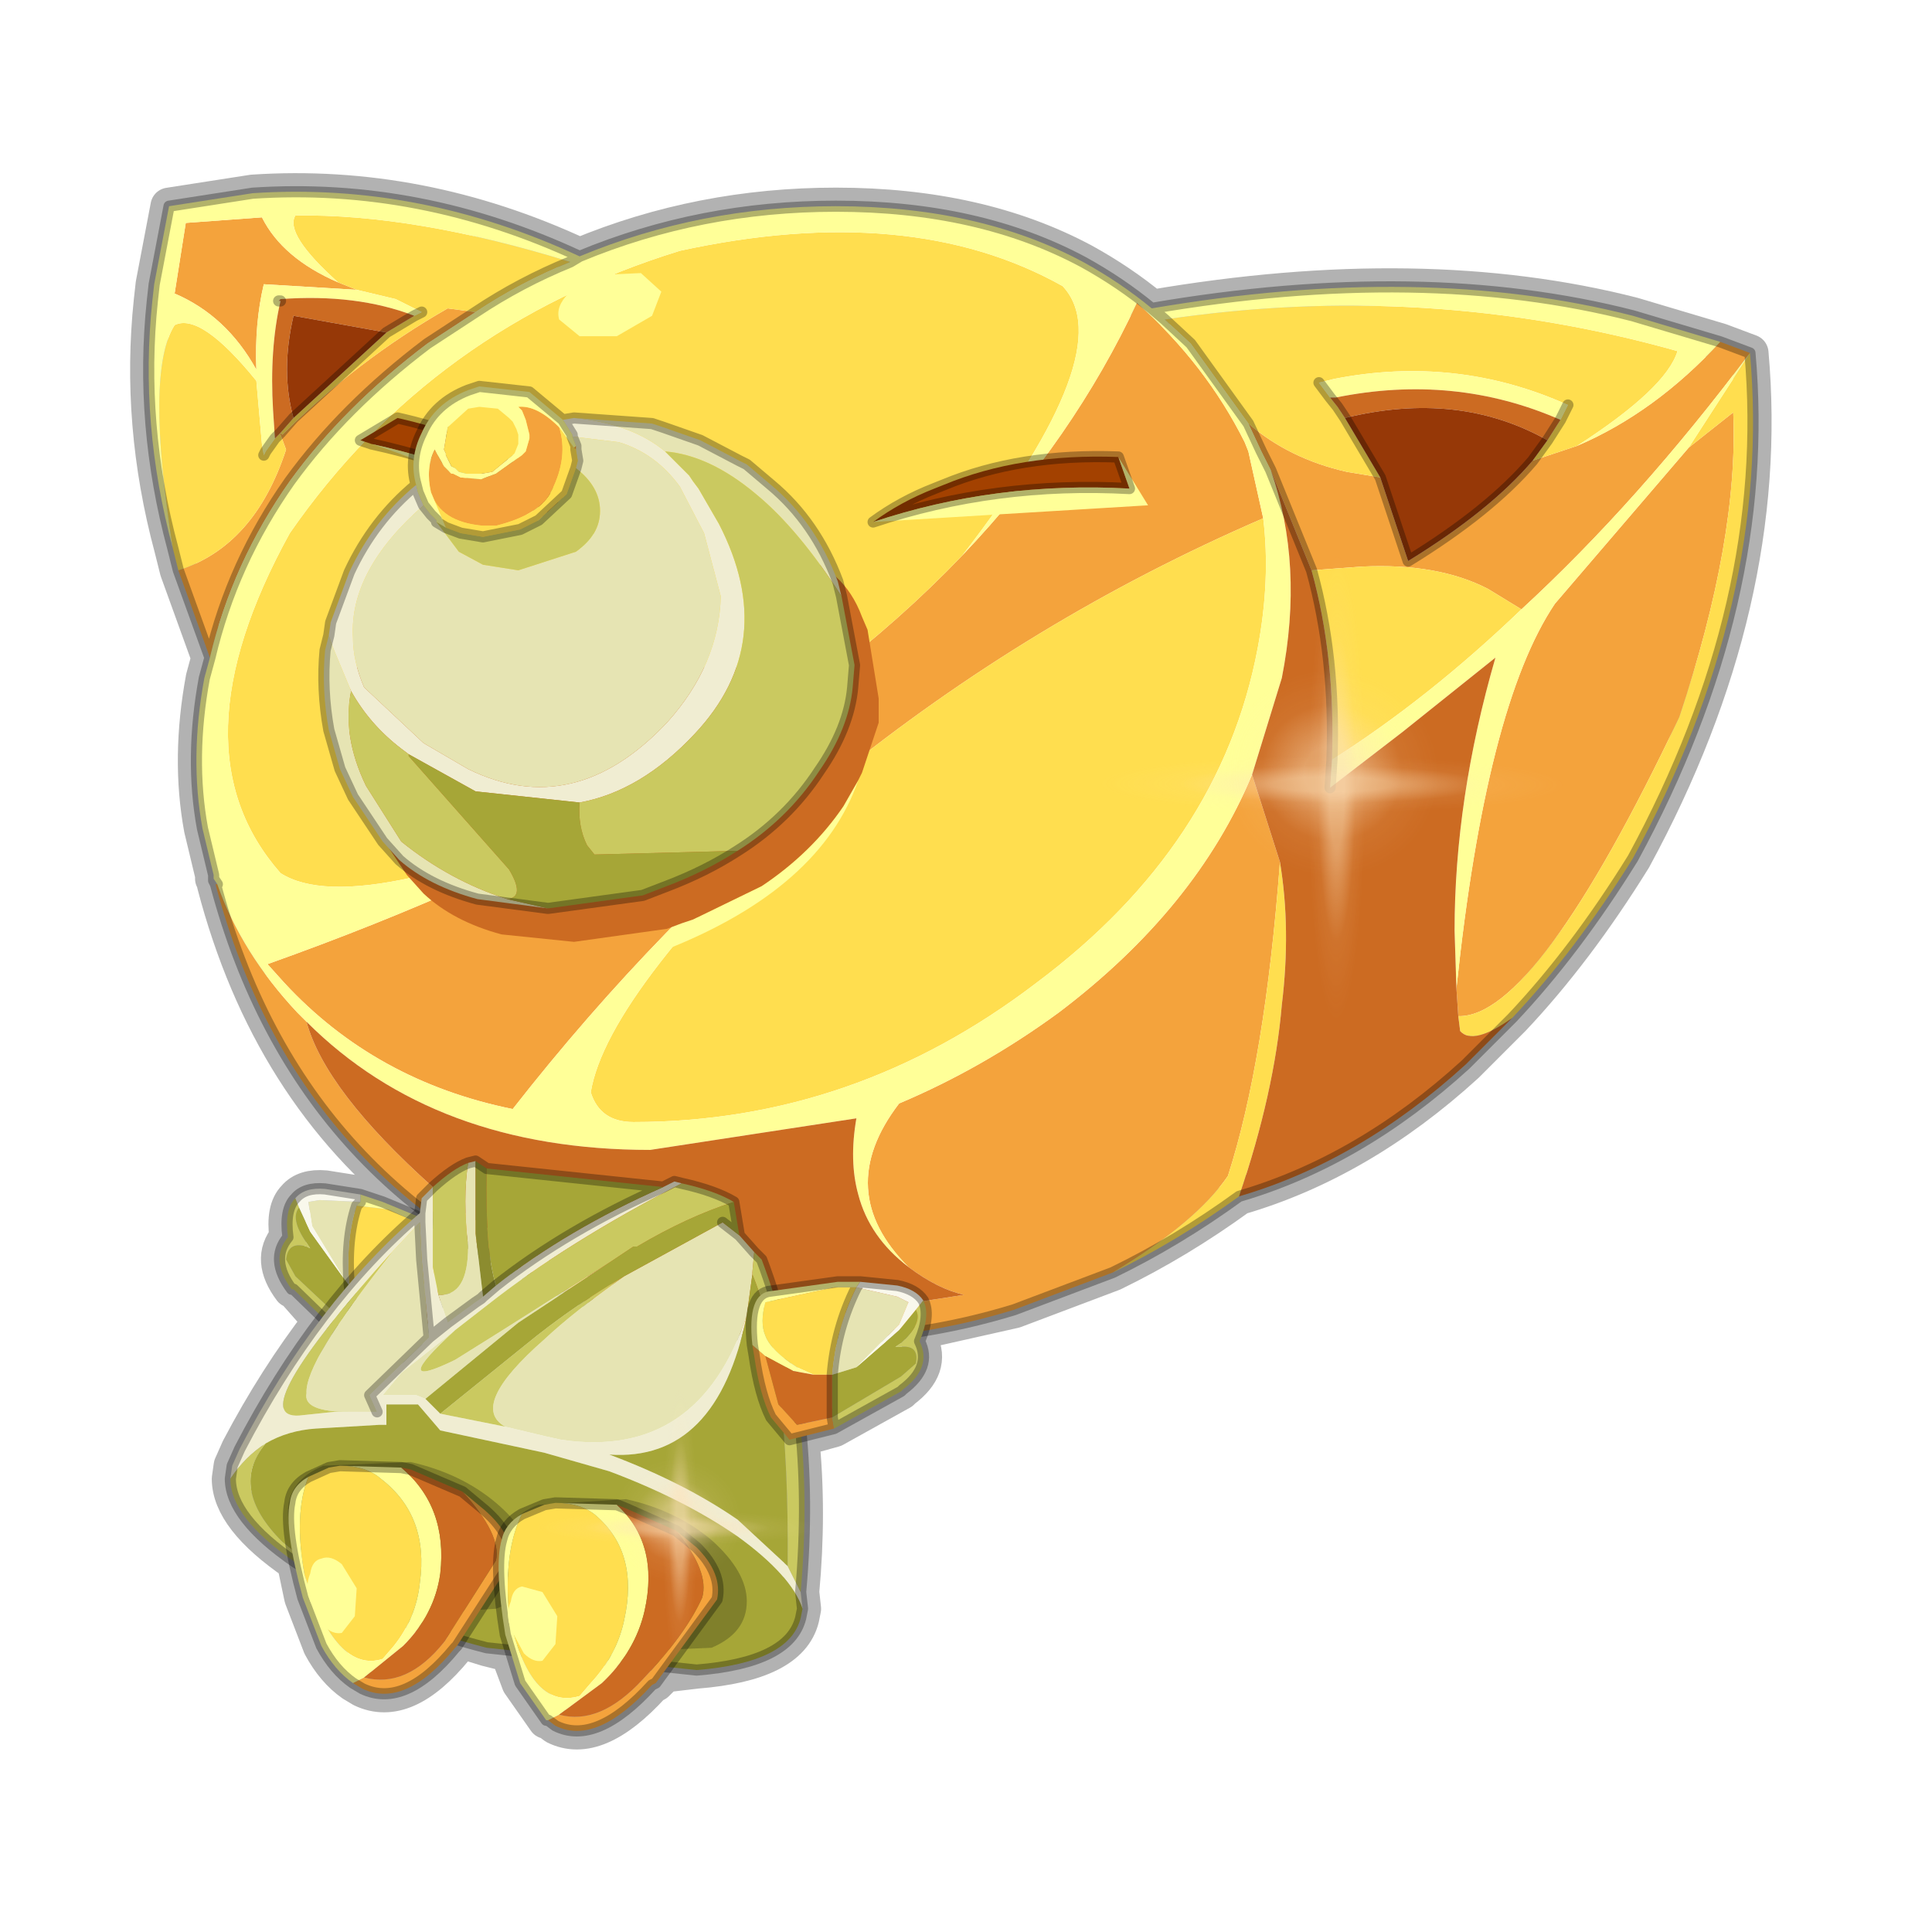 <?xml version="1.0" encoding="UTF-8" standalone="no"?>
<svg xmlns:xlink="http://www.w3.org/1999/xlink" height="52.0px" width="52.0px" xmlns="http://www.w3.org/2000/svg">
  <g transform="matrix(1.0, 0.0, 0.0, 1.0, 0.0, 0.0)">
    <use height="56.0" transform="matrix(1.0, 0.0, 0.0, 1.0, -2.0, -2.0)" width="56.0" xlink:href="#shape0"/>
    <use height="0.0" transform="matrix(0.148, -0.086, 0.079, 0.137, 31.25, 19.95)" width="0.0" xlink:href="#sprite0"/>
    <use height="0.0" transform="matrix(0.074, -0.043, 0.039, 0.068, 13.9, 39.55)" width="0.0" xlink:href="#sprite0"/>
    <use height="0.0" transform="matrix(0.074, -0.043, 0.039, 0.068, 14.65, 16.4)" width="0.0" xlink:href="#sprite0"/>
    <use height="0.0" transform="matrix(0.086, 0.0, 0.0, 0.047, 20.1, 8.2)" width="0.0" xlink:href="#sprite0"/>
    <use height="81.5" transform="matrix(0.157, 0.0, 0.0, 0.157, 29.45, 14.8)" width="81.5" xlink:href="#sprite1"/>
    <use height="81.5" transform="matrix(0.095, 0.0, 0.0, 0.095, 14.35, 37.3)" width="81.5" xlink:href="#sprite1"/>
  </g>
  <defs>
    <g id="shape0" transform="matrix(1.0, 0.0, 0.0, 1.0, 2.0, 2.0)">
      <path d="M52.0 0.0 L52.0 52.0 0.0 52.0 0.0 0.0 52.0 0.0" fill="#795fa9" fill-opacity="0.0" fill-rule="evenodd" stroke="none"/>
      <path d="M31.0 8.3 Q38.3 7.05 43.95 8.5 L46.3 9.2 47.1 9.5 Q47.7 16.2 43.95 23.1 42.4 25.6 40.7 27.4 L39.45 28.65 Q36.6 31.25 33.35 32.2 31.7 33.4 29.95 34.25 L27.3 35.25 24.85 35.8 24.75 36.1 Q25.1 36.8 24.3 37.4 L24.25 37.45 22.45 38.45 21.55 38.7 Q21.75 40.7 21.55 42.85 L21.6 43.3 21.55 43.55 Q21.25 44.75 18.75 44.95 L17.9 45.05 17.65 45.3 17.55 45.35 Q16.05 47.0 14.95 46.45 L14.75 46.3 14.7 46.3 14.0 45.3 13.7 44.5 13.1 44.35 12.45 44.15 12.3 44.3 12.25 44.35 Q10.9 46.0 9.75 45.45 L9.5 45.3 Q9.0 44.95 8.65 44.3 L8.15 43.0 7.95 42.05 Q6.2 40.85 6.2 39.8 L6.25 39.45 6.45 39.0 Q7.45 37.1 8.65 35.55 L7.9 34.7 7.85 34.7 Q7.25 33.9 7.75 33.3 7.65 32.55 7.95 32.25 8.2 31.95 8.75 32.0 L9.7 32.15 10.3 32.35 11.25 32.7 11.3 32.65 11.3 32.5 Q7.25 29.35 5.8 23.8 L5.85 23.8 5.75 23.65 5.75 23.6 5.75 23.55 5.45 22.3 Q5.1 20.4 5.5 18.25 L5.65 17.7 4.8 15.35 4.65 14.75 Q3.75 11.4 4.1 8.1 L4.15 7.65 4.55 5.55 6.8 5.2 Q11.3 4.9 15.6 6.9 18.85 5.55 22.5 5.55 26.35 5.55 29.15 7.05 30.15 7.6 31.0 8.3 Z" fill="none" stroke="#000000" stroke-linecap="round" stroke-linejoin="round" stroke-opacity="0.302" stroke-width="1.0"/>
      <path d="M11.65 34.75 L12.05 34.55 11.95 34.85 11.1 36.35 10.45 36.75 9.6 36.35 9.6 35.9 10.35 36.3 11.0 35.9 11.65 34.75" fill="#f4a33c" fill-rule="evenodd" stroke="none"/>
      <path d="M9.6 35.9 L9.4 34.6 Q9.3 33.35 9.6 32.45 L10.45 32.55 12.0 33.25 Q12.25 33.55 11.8 34.2 11.55 34.6 10.8 34.8 L10.25 34.9 10.8 34.95 11.65 34.75 11.0 35.9 10.35 36.3 9.6 35.9" fill="#ffde4f" fill-rule="evenodd" stroke="none"/>
      <path d="M9.4 34.6 L9.25 34.4 8.4 33.0 8.3 32.35 8.6 32.3 9.7 32.35 9.6 32.45 Q9.3 33.35 9.4 34.6" fill="#e6e4b3" fill-rule="evenodd" stroke="none"/>
      <path d="M8.05 32.5 Q7.8 32.8 8.25 33.45 L8.35 33.6 8.25 33.55 Q7.75 33.4 7.7 33.9 L7.95 34.35 9.6 35.9 9.6 36.35 7.9 34.7 7.85 34.7 Q7.25 33.9 7.75 33.3 7.65 32.55 7.95 32.25 L8.05 32.5" fill="#cac960" fill-rule="evenodd" stroke="none"/>
      <path d="M9.7 32.35 L9.7 32.15 10.3 32.35 12.0 33.05 Q12.55 33.25 12.05 34.55 L11.65 34.75 10.8 34.95 10.25 34.9 10.8 34.8 Q11.55 34.6 11.8 34.2 12.25 33.55 12.0 33.25 L10.45 32.55 9.6 32.45 9.7 32.35" fill="#ffff98" fill-rule="evenodd" stroke="none"/>
      <path d="M8.05 32.5 L8.35 33.15 9.25 34.4 9.4 34.6 9.6 35.9 7.95 34.35 7.7 33.9 Q7.75 33.4 8.25 33.55 L8.35 33.6 8.25 33.45 Q7.8 32.8 8.05 32.5" fill="#a6a637" fill-rule="evenodd" stroke="none"/>
      <path d="M9.25 34.4 L8.35 33.15 8.05 32.5 7.95 32.25 Q8.2 31.95 8.75 32.0 L9.7 32.15 9.7 32.35 8.6 32.3 8.3 32.35 8.4 33.0 9.25 34.4" fill="#f9f8ec" fill-rule="evenodd" stroke="none"/>
      <path d="M9.6 35.9 L9.4 34.6 Q9.3 33.35 9.6 32.45 L9.7 32.35 9.7 32.15 8.75 32.0 Q8.2 31.95 7.95 32.25 7.65 32.55 7.75 33.3 7.25 33.9 7.85 34.7 L7.9 34.7 9.6 36.35 9.6 35.9 M12.05 34.55 Q12.55 33.25 12.0 33.05 L10.3 32.35 9.7 32.15 M12.05 34.55 L11.95 34.85 11.1 36.35 10.45 36.75 9.6 36.35" fill="none" stroke="#000000" stroke-linecap="round" stroke-linejoin="round" stroke-opacity="0.302" stroke-width="0.3"/>
      <path d="M46.3 9.2 L47.1 9.5 Q44.1 13.5 40.95 16.4 L40.05 15.85 Q38.7 15.15 36.65 15.25 L35.3 15.35 34.2 12.65 33.95 12.15 33.6 11.4 Q34.7 12.35 36.25 12.7 L37.15 12.85 37.9 15.1 Q40.1 13.75 41.25 12.4 L42.0 12.15 42.45 12.0 Q44.55 11.1 46.3 9.2 M29.95 34.25 L27.3 35.25 Q22.1 36.85 16.35 35.25 8.05 32.3 5.8 23.8 L5.85 23.8 Q6.5 25.65 8.0 27.25 L8.25 27.5 Q8.75 29.35 11.65 31.95 15.5 35.35 22.4 35.4 L25.95 34.85 Q25.25 34.7 24.45 34.1 22.4 32.05 24.2 29.7 26.45 28.75 28.5 27.25 32.2 24.45 33.7 20.85 L34.45 23.2 Q34.05 28.55 33.05 31.65 32.2 32.9 29.95 34.25 M5.65 17.7 L4.8 15.35 Q6.85 14.7 7.7 12.1 L7.55 11.7 7.55 11.65 7.6 11.7 Q9.6 9.7 12.05 8.3 L12.8 8.4 11.5 9.25 Q9.25 10.95 7.8 12.95 6.25 15.15 5.65 17.7 M9.6 7.8 L7.1 7.65 Q6.85 8.7 6.9 9.95 6.1 8.5 4.7 7.9 L5.0 6.0 7.05 5.85 Q7.6 6.95 9.1 7.6 L9.6 7.8 M45.45 12.05 L46.65 11.1 Q46.8 14.5 45.2 19.3 41.35 27.4 39.25 27.35 L39.2 26.6 Q40.0 19.0 41.85 16.25 L45.45 12.05 M25.9 14.95 Q28.9 11.8 30.6 8.15 32.45 9.8 33.5 11.9 L33.6 12.15 34.0 13.95 Q27.75 16.65 22.45 20.95 17.75 24.8 13.8 29.85 10.1 29.1 7.65 26.45 L7.2 25.95 Q13.1 23.85 17.65 21.25 22.6 18.4 25.9 14.95" fill="#f4a33c" fill-rule="evenodd" stroke="none"/>
      <path d="M47.1 9.5 Q47.7 16.2 43.95 23.1 42.4 25.6 40.7 27.4 39.65 28.15 39.3 27.75 L39.25 27.35 Q41.35 27.4 45.2 19.3 46.8 14.5 46.65 11.1 L45.45 12.05 47.1 9.5 M33.35 32.2 Q31.7 33.4 29.95 34.25 32.2 32.9 33.05 31.65 34.05 28.55 34.45 23.2 34.75 25.0 34.5 27.05 34.3 29.4 33.35 32.2 M4.8 15.35 L4.65 14.75 Q3.9 10.0 4.7 8.75 5.4 8.4 6.9 10.25 L7.05 11.95 7.1 12.25 7.15 12.15 7.4 11.8 7.55 11.65 7.55 11.7 7.7 12.1 Q6.85 14.7 4.8 15.35 M11.15 8.5 L11.35 8.4 10.65 8.05 9.6 7.8 9.1 7.6 Q7.65 6.3 7.95 5.8 11.15 5.75 15.35 7.05 14.0 7.6 12.8 8.4 L12.05 8.3 Q9.6 9.7 7.6 11.7 L7.55 11.65 7.9 11.25 10.4 8.95 11.15 8.5 M35.8 10.7 L36.0 10.95 36.2 11.25 37.15 12.85 36.25 12.7 Q34.7 12.35 33.6 11.4 L32.05 9.25 31.35 8.6 Q38.4 7.55 45.15 9.45 44.85 10.45 42.45 12.0 L42.0 12.15 41.25 12.4 41.65 11.85 42.0 11.3 42.2 10.9 Q39.2 9.55 35.9 10.2 L35.5 10.3 35.8 10.7 M35.3 15.35 L36.65 15.25 Q38.7 15.15 40.05 15.85 L40.95 16.4 Q38.45 18.8 35.85 20.45 35.95 17.7 35.3 15.35 M25.9 14.95 Q22.6 18.4 17.65 21.25 9.65 24.85 7.55 23.5 4.6 20.15 7.8 14.35 11.65 8.8 18.3 6.75 24.5 5.4 28.6 7.7 30.2 9.4 25.9 14.95 M22.45 20.95 Q27.75 16.65 34.0 13.95 34.2 15.6 33.85 17.45 32.85 22.75 27.9 26.45 23.0 30.2 17.05 30.2 16.15 30.2 15.9 29.4 16.35 26.65 22.45 20.95" fill="#ffde4f" fill-rule="evenodd" stroke="none"/>
      <path d="M4.65 14.75 Q3.75 11.4 4.1 8.1 L4.15 7.65 4.55 5.55 6.8 5.2 Q11.3 4.9 15.6 6.9 18.85 5.55 22.5 5.55 26.35 5.55 29.15 7.05 30.15 7.6 31.0 8.3 38.3 7.05 43.95 8.5 L46.3 9.2 Q44.55 11.1 42.45 12.0 44.85 10.45 45.15 9.45 38.4 7.55 31.35 8.6 L32.05 9.25 33.6 11.4 33.95 12.15 34.2 12.65 Q35.1 15.2 34.5 18.25 L33.7 20.85 Q32.2 24.45 28.5 27.25 26.45 28.75 24.2 29.7 22.4 32.05 24.45 34.1 23.4 33.3 23.1 32.15 22.85 31.25 23.05 30.1 L17.5 30.95 Q11.7 30.95 8.25 27.5 L8.0 27.25 Q6.5 25.65 5.85 23.8 L5.75 23.65 5.75 23.6 5.75 23.55 5.45 22.3 Q5.1 20.4 5.5 18.25 L5.65 17.7 Q6.25 15.15 7.8 12.95 9.25 10.95 11.5 9.25 L12.8 8.4 Q14.0 7.6 15.35 7.05 11.15 5.75 7.95 5.8 7.65 6.3 9.1 7.6 7.6 6.95 7.05 5.85 L5.0 6.0 4.7 7.9 Q6.1 8.5 6.9 9.95 6.85 8.7 7.1 7.65 L9.6 7.8 10.65 8.05 11.35 8.4 11.15 8.5 Q9.6 7.9 7.55 8.05 L7.5 8.1 7.55 8.1 Q7.25 9.4 7.35 11.05 L7.4 11.8 7.15 12.15 7.1 12.25 7.05 11.95 6.9 10.25 Q5.4 8.4 4.7 8.75 3.9 10.0 4.65 14.75 M15.6 6.9 L15.35 7.05 15.6 6.9 M42.0 11.3 Q39.15 10.05 35.95 10.7 L35.8 10.7 35.5 10.3 35.9 10.2 Q39.2 9.55 42.2 10.9 L42.0 11.3 M40.95 16.4 Q44.1 13.5 47.1 9.5 L45.45 12.05 41.85 16.25 Q40.0 19.0 39.2 26.6 L39.15 25.05 Q39.15 21.5 40.25 17.7 L37.75 19.7 35.8 21.2 35.85 20.45 Q38.45 18.8 40.95 16.4 M34.0 13.95 L33.6 12.15 33.5 11.9 Q32.45 9.8 30.6 8.15 28.9 11.8 25.9 14.95 30.2 9.4 28.6 7.7 24.5 5.4 18.3 6.75 11.65 8.8 7.8 14.35 4.6 20.15 7.55 23.5 9.65 24.85 17.65 21.25 13.1 23.85 7.2 25.95 L7.65 26.45 Q10.1 29.1 13.8 29.85 17.75 24.8 22.45 20.95 16.35 26.65 15.9 29.4 16.15 30.2 17.05 30.2 23.0 30.2 27.9 26.45 32.85 22.75 33.85 17.45 34.2 15.6 34.0 13.95 M31.35 8.6 L31.0 8.3 31.35 8.6" fill="#ffff98" fill-rule="evenodd" stroke="none"/>
      <path d="M40.7 27.4 L39.45 28.65 Q36.6 31.25 33.35 32.2 34.3 29.4 34.5 27.05 34.75 25.0 34.45 23.2 L33.7 20.85 34.5 18.25 Q35.1 15.2 34.2 12.65 L35.3 15.35 Q35.95 17.7 35.85 20.45 L35.8 21.2 37.75 19.7 40.25 17.7 Q39.15 21.5 39.15 25.05 L39.2 26.6 39.25 27.35 39.3 27.75 Q39.65 28.15 40.7 27.4 M7.4 11.8 L7.35 11.05 Q7.25 9.4 7.55 8.1 L7.5 8.1 7.55 8.05 Q9.6 7.9 11.15 8.5 L10.4 8.95 7.9 8.5 Q7.55 10.0 7.9 11.25 L7.55 11.65 7.4 11.8 M36.2 11.25 L36.0 10.95 35.8 10.7 35.95 10.7 Q39.15 10.05 42.0 11.3 L41.65 11.85 Q39.25 10.5 36.2 11.25 M5.85 23.8 L5.8 23.8 5.85 23.8 M24.45 34.1 Q25.25 34.7 25.95 34.85 L22.4 35.4 Q15.5 35.35 11.65 31.95 8.75 29.35 8.25 27.5 11.7 30.95 17.5 30.95 L23.05 30.1 Q22.85 31.25 23.1 32.15 23.4 33.3 24.45 34.1" fill="#cc6b22" fill-rule="evenodd" stroke="none"/>
      <path d="M36.2 11.25 Q39.25 10.5 41.65 11.85 L41.25 12.4 Q40.1 13.75 37.9 15.1 L37.15 12.85 36.2 11.25 M7.9 11.25 Q7.55 10.0 7.9 8.5 L10.4 8.95 7.9 11.25" fill="#963807" fill-rule="evenodd" stroke="none"/>
      <path d="M4.65 14.75 Q3.75 11.4 4.1 8.1 L4.15 7.65 4.55 5.55 6.8 5.2 Q11.3 4.9 15.6 6.9 18.85 5.55 22.5 5.55 26.35 5.55 29.15 7.05 30.15 7.6 31.0 8.3 38.3 7.05 43.95 8.5 L46.3 9.2 47.1 9.5 Q47.7 16.2 43.95 23.1 42.4 25.6 40.7 27.4 L39.45 28.65 Q36.6 31.25 33.35 32.2 31.7 33.4 29.95 34.25 L27.3 35.25 Q22.1 36.85 16.35 35.25 8.05 32.3 5.8 23.8 L5.75 23.7 5.75 23.6 5.75 23.55 5.45 22.3 Q5.1 20.4 5.5 18.25 L5.65 17.7 4.8 15.35 4.65 14.75 M7.1 12.25 L7.15 12.15 7.4 11.8 7.55 11.65 7.9 11.25 10.4 8.95 11.15 8.5 11.35 8.4 M7.55 8.1 L7.5 8.1 M15.35 7.05 L15.6 6.9 M35.8 10.7 L36.0 10.95 36.2 11.25 37.15 12.85 37.9 15.1 Q40.1 13.75 41.25 12.4 L41.65 11.85 42.0 11.3 42.2 10.9 M35.8 10.7 L35.5 10.3 M33.6 11.4 L33.95 12.15 34.2 12.65 35.3 15.35 Q35.95 17.7 35.85 20.45 L35.8 21.2 M31.35 8.6 L32.05 9.25 33.6 11.4 M31.0 8.3 L31.35 8.6 M12.8 8.4 Q14.0 7.6 15.35 7.05 M12.8 8.4 L11.5 9.25 Q9.25 10.95 7.8 12.95 6.25 15.15 5.65 17.7 M5.85 23.8 L5.75 23.7 M5.85 23.8 L5.75 23.65 5.75 23.6" fill="none" stroke="#000000" stroke-linecap="round" stroke-linejoin="round" stroke-opacity="0.302" stroke-width="0.3"/>
      <path d="M23.5 14.05 Q24.25 13.5 25.15 13.15 L25.4 13.05 Q27.45 12.2 30.1 12.3 L30.4 13.15 Q26.8 12.95 23.5 14.05 M14.6 13.05 Q15.25 13.65 15.55 14.4 13.45 12.7 10.0 11.95 L9.7 11.85 10.7 11.25 Q13.35 11.85 14.6 13.05" fill="#a34100" fill-rule="evenodd" stroke="none"/>
      <path d="M30.1 12.3 L30.9 13.6 23.5 14.05 Q26.8 12.95 30.4 13.15 L30.1 12.3 M14.6 13.05 Q16.2 14.1 16.25 15.25 13.4 13.05 10.0 11.95 13.45 12.7 15.55 14.4 15.25 13.65 14.6 13.05" fill="#ffff98" fill-rule="evenodd" stroke="none"/>
      <path d="M23.5 14.05 Q24.25 13.5 25.15 13.15 L25.4 13.05 Q27.45 12.2 30.1 12.3 L30.4 13.15 Q26.8 12.95 23.5 14.05 M14.6 13.05 Q15.25 13.65 15.55 14.4 13.45 12.7 10.0 11.95 L9.7 11.85 10.7 11.25 Q13.35 11.85 14.6 13.05" fill="none" stroke="#000000" stroke-linecap="round" stroke-linejoin="round" stroke-opacity="0.302" stroke-width="0.3"/>
      <path d="M18.35 24.85 L18.65 24.75 20.5 23.85 Q21.85 22.95 22.7 21.7 L23.1 21.0 Q22.1 23.9 17.95 25.55 L18.35 24.85" fill="#ffff98" fill-rule="evenodd" stroke="none"/>
      <path d="M18.35 24.85 L17.95 25.0 15.45 25.35 13.5 25.15 Q12.2 24.8 11.4 24.05 L10.95 23.55 10.15 22.35 9.85 21.6 9.5 20.55 Q9.3 19.45 9.45 18.4 L9.5 18.0 9.5 17.95 20.45 17.95 20.45 16.2 21.75 16.2 21.3 14.9 Q22.7 15.25 23.2 16.6 L23.35 16.95 23.65 18.8 23.65 19.45 23.2 20.8 23.1 21.0 22.7 21.7 Q21.85 22.95 20.5 23.85 L18.65 24.75 18.35 24.85" fill="#cc6b22" fill-rule="evenodd" stroke="none"/>
      <path d="M11.4 13.6 Q9.4 15.35 9.5 17.15 9.5 17.8 9.8 18.5 L11.4 20.0 12.6 20.7 Q15.45 22.1 17.95 19.45 19.35 17.9 19.4 16.05 L18.95 14.35 18.3 13.1 Q17.65 12.2 16.65 11.9 L15.4 11.75 15.4 11.7 15.15 11.3 15.45 11.25 Q17.0 11.4 17.9 12.15 L18.55 12.8 18.65 12.95 18.8 13.15 19.35 14.1 Q21.0 17.3 18.7 19.75 17.25 21.3 15.6 21.6 L12.8 21.3 11.0 20.3 10.8 20.15 Q9.95 19.5 9.45 18.6 L8.95 17.4 8.85 17.1 8.9 16.75 9.4 15.4 Q10.05 14.0 11.2 13.05 L11.25 13.25 11.4 13.6" fill="#f0edd2" fill-rule="evenodd" stroke="none"/>
      <path d="M15.4 11.75 L16.65 11.9 Q17.65 12.2 18.3 13.1 L18.95 14.35 19.4 16.05 Q19.35 17.9 17.95 19.45 15.45 22.1 12.6 20.7 L11.4 20.0 9.8 18.5 Q9.5 17.8 9.5 17.15 9.4 15.35 11.4 13.6 L11.6 13.85 11.75 14.0 11.75 14.05 12.35 14.85 13.0 15.2 13.95 15.35 15.5 14.85 Q16.15 14.4 16.15 13.75 16.15 13.1 15.5 12.6 L15.55 12.4 15.5 12.1 15.5 12.0 15.4 11.75 M8.85 17.1 L8.95 17.4 9.45 18.6 Q9.2 19.8 9.85 21.15 L10.8 22.65 Q12.1 23.7 13.65 24.2 L14.75 24.45 12.85 24.2 Q11.55 23.85 10.75 23.15 L10.3 22.65 9.5 21.45 9.15 20.7 8.85 19.65 Q8.65 18.55 8.75 17.5 L8.85 17.1 M17.9 12.15 Q17.0 11.4 15.45 11.25 L17.55 11.4 17.85 11.5 18.85 11.85 19.9 12.4 20.1 12.5 20.75 13.05 Q21.95 14.05 22.55 15.65 L22.65 16.05 Q21.5 14.25 20.35 13.3 19.1 12.25 17.9 12.15" fill="#e6e4b3" fill-rule="evenodd" stroke="none"/>
      <path d="M9.45 18.6 Q9.95 19.5 10.8 20.15 L11.0 20.3 11.0 20.35 13.7 23.4 Q14.15 24.15 13.65 24.2 12.1 23.7 10.8 22.65 L9.85 21.15 Q9.2 19.8 9.45 18.6 M15.6 21.6 Q17.25 21.3 18.7 19.75 21.0 17.3 19.35 14.1 L18.8 13.15 18.65 12.95 18.55 12.8 17.9 12.15 Q19.1 12.25 20.35 13.3 21.5 14.25 22.65 16.05 L23.0 17.9 22.95 18.5 Q22.85 19.6 22.05 20.75 21.2 22.05 19.85 22.9 L16.0 23.0 15.8 22.75 Q15.55 22.25 15.6 21.6 M15.5 12.6 Q16.15 13.1 16.15 13.75 16.15 14.4 15.5 14.85 L13.95 15.35 13.0 15.2 12.35 14.85 11.75 14.05 12.0 14.2 12.4 14.35 13.0 14.45 14.0 14.25 14.5 14.0 15.25 13.3 15.5 12.6" fill="#cac960" fill-rule="evenodd" stroke="none"/>
      <path d="M15.5 12.0 L15.5 12.1 15.45 12.05 15.5 12.0 M11.6 13.25 Q11.45 12.6 11.7 12.1 L11.75 12.2 11.95 12.55 12.05 12.65 12.15 12.75 12.2 12.75 12.4 12.85 12.95 12.9 13.35 12.75 14.05 12.25 14.15 12.15 14.25 11.8 14.25 11.7 14.2 11.5 14.15 11.3 14.05 11.05 13.95 10.95 Q14.45 10.9 15.05 11.5 15.3 12.3 14.85 13.2 14.55 13.85 13.35 14.15 L13.0 14.15 Q11.85 14.05 11.6 13.25" fill="#f4a33c" fill-rule="evenodd" stroke="none"/>
      <path d="M15.5 12.1 L15.55 12.4 15.5 12.6 15.25 13.3 14.5 14.0 14.0 14.25 13.0 14.45 12.4 14.35 12.0 14.2 11.6 13.25 Q11.85 14.05 13.0 14.15 L13.35 14.15 Q14.55 13.85 14.85 13.2 15.3 12.3 15.05 11.5 L15.45 12.05 15.5 12.1 M13.9 11.55 L13.95 11.7 13.95 11.85 13.95 11.95 13.85 12.2 13.8 12.25 13.25 12.7 12.95 12.75 12.55 12.75 12.35 12.7 12.25 12.6 12.15 12.55 12.0 12.25 12.0 12.2 11.95 12.1 12.05 11.5 12.6 11.0 12.9 10.95 13.4 11.0 13.7 11.25 13.8 11.35 13.9 11.55 M11.7 12.1 L11.7 12.0 11.7 12.1" fill="#ffde4f" fill-rule="evenodd" stroke="none"/>
      <path d="M11.0 20.3 L12.8 21.3 15.6 21.6 Q15.55 22.25 15.8 22.75 L16.0 23.0 19.85 22.9 Q19.0 23.45 17.95 23.85 L17.3 24.1 14.75 24.45 13.65 24.2 Q14.15 24.15 13.7 23.4 L11.0 20.35 11.0 20.3" fill="#a6a637" fill-rule="evenodd" stroke="none"/>
      <path d="M11.4 13.6 L11.25 13.25 11.2 13.05 Q11.0 12.35 11.35 11.65 11.7 10.85 12.6 10.5 L12.9 10.4 14.25 10.55 15.15 11.3 15.4 11.7 15.4 11.75 15.5 12.0 15.45 12.05 15.05 11.5 Q14.45 10.9 13.95 10.95 L14.05 11.05 14.15 11.3 14.2 11.5 14.25 11.7 14.25 11.8 14.15 12.15 14.05 12.25 13.35 12.75 12.95 12.9 12.4 12.85 12.2 12.75 12.15 12.75 12.05 12.65 11.95 12.55 11.75 12.2 11.7 12.1 Q11.45 12.6 11.6 13.25 L12.0 14.2 11.75 14.05 11.75 14.0 11.6 13.85 11.4 13.6 M13.9 11.55 L13.8 11.35 13.7 11.25 13.4 11.0 12.9 10.95 12.6 11.0 12.05 11.5 11.95 12.1 12.0 12.2 12.0 12.25 12.15 12.55 12.25 12.6 12.35 12.7 12.55 12.75 12.95 12.75 13.25 12.7 13.8 12.25 13.85 12.2 13.95 11.95 13.95 11.85 13.95 11.7 13.9 11.55 M11.7 12.1 L11.7 12.0 11.7 12.1" fill="#ffff98" fill-rule="evenodd" stroke="none"/>
      <path d="M11.4 13.6 L11.25 13.25 11.2 13.05 Q10.05 14.0 9.4 15.4 L8.9 16.75 8.85 17.1 8.75 17.5 Q8.65 18.55 8.85 19.65 L9.15 20.7 9.5 21.45 10.3 22.65 10.75 23.15 Q11.55 23.85 12.85 24.2 L14.75 24.45 17.3 24.1 17.95 23.85 Q19.0 23.45 19.85 22.9 21.2 22.05 22.05 20.75 22.85 19.6 22.95 18.5 L23.0 17.9 22.65 16.05 22.55 15.65 Q21.95 14.05 20.75 13.05 L20.1 12.5 19.9 12.4 18.85 11.85 17.85 11.5 17.55 11.4 15.45 11.25 15.15 11.3 15.4 11.7 15.4 11.75 15.5 12.0 15.5 12.1 15.55 12.4 15.5 12.6 15.25 13.3 14.5 14.0 14.0 14.25 13.0 14.45 12.4 14.35 12.0 14.2 11.75 14.05 11.75 14.0 11.6 13.85 11.4 13.6 M11.2 13.05 Q11.0 12.35 11.35 11.65 11.7 10.85 12.6 10.5 L12.9 10.4 14.25 10.55 15.15 11.3" fill="none" stroke="#000000" stroke-linecap="round" stroke-linejoin="round" stroke-opacity="0.302" stroke-width="0.3"/>
      <path d="M11.45 37.65 L11.85 38.05 13.6 38.4 14.65 38.65 15.1 38.75 Q18.8 39.3 20.1 35.4 19.3 39.35 16.4 39.15 18.4 39.9 19.85 40.9 L21.2 42.15 21.55 42.85 21.6 43.3 Q21.3 42.4 19.85 41.35 18.4 40.35 16.4 39.6 L14.65 39.1 11.85 38.5 11.25 37.8 10.4 37.8 10.4 38.35 10.2 38.35 8.5 38.45 Q7.75 38.5 7.15 38.85 6.6 39.2 6.2 39.8 L6.25 39.45 6.45 39.0 Q8.5 35.05 11.3 32.65 L11.35 32.25 11.65 31.95 11.65 34.1 11.8 34.85 12.05 35.6 12.8 35.05 12.95 34.95 13.0 34.9 13.35 34.6 Q15.25 33.1 17.85 31.95 L18.15 31.8 18.35 31.85 Q15.25 33.45 13.15 35.1 L12.25 35.8 10.8 36.95 10.3 37.55 11.2 37.55 11.45 37.65 M11.3 32.65 L11.3 32.9 11.3 32.65 M11.55 36.0 L11.35 33.9 11.3 32.9 10.55 33.7 Q6.5 38.2 8.05 38.1 L9.0 38.0 9.4 38.0 10.15 38.0 9.95 37.55 11.55 36.0 12.05 35.6 11.55 36.0" fill="#f0edd2" fill-rule="evenodd" stroke="none"/>
      <path d="M16.45 33.95 L13.95 35.6 11.45 37.65 11.2 37.55 10.3 37.55 10.8 36.95 12.25 35.8 Q10.4 37.5 12.25 36.6 L13.45 35.85 16.45 33.95 M16.8 34.35 L19.45 32.9 19.9 33.25 20.3 33.7 20.25 34.25 20.25 34.3 20.1 35.4 Q18.8 39.3 15.1 38.75 L14.65 38.65 13.6 38.4 Q12.6 37.85 14.65 36.05 15.45 35.3 16.8 34.35 M12.6 31.3 L12.8 31.25 12.8 31.55 12.8 33.2 13.0 34.9 12.95 34.95 12.8 35.05 12.05 35.6 11.8 34.85 Q12.6 34.9 12.6 33.55 12.45 32.25 12.6 31.3 M11.3 32.9 L11.35 33.9 11.55 36.0 9.95 37.55 10.15 38.0 9.4 38.0 Q8.15 38.0 8.25 37.5 8.2 36.65 10.55 33.7 L11.3 32.9" fill="#e6e4b3" fill-rule="evenodd" stroke="none"/>
      <path d="M19.75 32.35 Q18.5 32.75 17.15 33.55 L17.05 33.55 16.45 33.95 13.45 35.85 12.25 36.6 Q10.4 37.5 12.25 35.8 L13.15 35.1 Q15.25 33.45 18.35 31.85 19.25 32.05 19.75 32.35 M11.85 38.05 L14.45 35.95 Q15.6 35.05 16.8 34.35 15.45 35.3 14.65 36.05 12.6 37.85 13.6 38.4 L11.85 38.05 M20.3 33.7 L20.5 33.9 Q22.0 37.85 21.55 42.85 L21.2 42.15 Q21.25 36.7 20.25 34.3 L20.25 34.25 20.3 33.7 M9.35 42.95 L7.95 42.05 Q6.2 40.85 6.2 39.8 6.6 39.2 7.15 38.85 6.15 40.05 7.6 41.5 L9.35 42.95 M11.65 31.95 Q12.2 31.45 12.6 31.3 12.45 32.25 12.6 33.55 12.6 34.9 11.8 34.85 L11.65 34.1 11.65 31.95 M10.55 33.7 Q8.2 36.65 8.25 37.5 8.15 38.0 9.4 38.0 L9.0 38.0 8.05 38.1 Q6.5 38.2 10.55 33.7" fill="#cac960" fill-rule="evenodd" stroke="none"/>
      <path d="M19.75 32.35 L19.9 33.25 19.45 32.9 16.8 34.35 Q15.6 35.05 14.45 35.95 L11.85 38.05 11.45 37.65 13.95 35.6 16.45 33.95 17.05 33.55 17.15 33.55 Q18.5 32.75 19.75 32.35 M21.6 43.3 L21.55 43.55 Q21.25 44.75 18.75 44.95 L13.1 44.35 Q10.95 43.8 9.35 42.95 L7.6 41.5 Q6.15 40.05 7.15 38.85 7.75 38.5 8.5 38.45 L10.2 38.35 10.4 38.35 10.4 37.8 11.25 37.8 11.85 38.5 14.65 39.1 16.4 39.6 Q18.4 40.35 19.85 41.35 21.3 42.4 21.6 43.3 M13.1 31.45 L17.85 31.95 Q15.25 33.1 13.35 34.6 13.05 33.65 13.1 31.45 M20.1 35.4 L20.25 34.3 Q21.25 36.7 21.2 42.15 L19.85 40.9 Q18.4 39.9 16.4 39.15 19.3 39.35 20.1 35.4" fill="#a6a637" fill-rule="evenodd" stroke="none"/>
      <path d="M12.8 31.25 L13.1 31.45 Q13.05 33.65 13.35 34.6 L13.0 34.9 12.8 33.2 12.8 31.55 12.8 31.25" fill="#8c8c2f" fill-rule="evenodd" stroke="none"/>
      <path d="M19.9 33.25 L19.75 32.35 Q19.25 32.05 18.35 31.85 L18.15 31.8 17.85 31.95 Q15.25 33.1 13.35 34.6 L13.0 34.9 12.95 34.95 12.8 35.05 12.05 35.6 11.55 36.0 11.35 33.9 11.3 32.9 11.3 32.65 11.35 32.25 11.65 31.95 Q12.2 31.45 12.6 31.3 L12.8 31.25 13.1 31.45 17.85 31.95 M19.45 32.9 L19.9 33.25 20.3 33.7 20.5 33.9 Q22.0 37.85 21.55 42.85 L21.6 43.3 21.55 43.55 Q21.25 44.75 18.75 44.95 L13.1 44.35 Q10.95 43.8 9.35 42.95 L7.95 42.05 Q6.2 40.85 6.2 39.8 L6.25 39.45 6.45 39.0 Q8.5 35.05 11.3 32.65 M10.15 38.0 L9.95 37.55 11.55 36.0" fill="none" stroke="#000000" stroke-linecap="round" stroke-linejoin="round" stroke-opacity="0.302" stroke-width="0.3"/>
      <path d="M13.35 43.3 L11.05 43.45 Q9.7 43.15 8.7 42.35 7.75 41.55 7.75 40.7 7.75 39.85 8.7 39.45 L11.05 39.35 Q12.4 39.65 13.35 40.45 14.3 41.25 14.3 42.1 14.3 42.95 13.35 43.3" fill="#80802b" fill-rule="evenodd" stroke="none"/>
      <path d="M9.5 45.3 L9.8 45.15 Q10.95 45.45 11.95 44.2 L13.35 42.0 Q13.5 41.3 12.45 40.15 L13.05 40.65 Q13.85 41.35 13.75 42.05 L12.3 44.3 12.25 44.35 Q10.9 46.0 9.75 45.45 L9.5 45.3" fill="#f4a33c" fill-rule="evenodd" stroke="none"/>
      <path d="M9.15 39.45 Q9.85 39.45 10.25 39.8 11.55 40.8 11.3 42.6 11.2 43.55 10.6 44.3 L10.3 44.65 Q9.05 45.05 8.2 42.4 7.9 40.75 8.3 39.75 L8.85 39.5 9.15 39.45" fill="#ffde4f" fill-rule="evenodd" stroke="none"/>
      <path d="M8.3 39.75 Q7.9 40.75 8.2 42.4 9.05 45.05 10.3 44.65 L10.6 44.3 Q11.2 43.55 11.3 42.6 11.55 40.8 10.25 39.8 9.85 39.45 9.15 39.45 L10.8 39.5 Q12.05 40.55 11.85 42.35 11.7 43.45 10.85 44.3 L9.8 45.15 9.5 45.3 Q9.0 44.95 8.65 44.3 L8.15 43.0 Q7.65 41.15 7.8 40.45 7.85 40.0 8.3 39.75" fill="#ffff98" fill-rule="evenodd" stroke="none"/>
      <path d="M9.8 45.15 L10.85 44.3 Q11.7 43.45 11.85 42.35 12.05 40.55 10.8 39.5 L11.05 39.55 12.45 40.15 Q13.5 41.3 13.35 42.0 L11.95 44.2 Q10.95 45.45 9.8 45.15" fill="#cc6b22" fill-rule="evenodd" stroke="none"/>
      <path d="M9.15 39.45 L8.85 39.5 8.3 39.75 Q7.85 40.0 7.8 40.45 7.65 41.15 8.15 43.0 L8.65 44.3 Q9.0 44.95 9.5 45.3 L9.75 45.45 Q10.9 46.0 12.25 44.35 L12.3 44.3 13.75 42.05 Q13.85 41.35 13.05 40.65 L12.45 40.15 11.05 39.55 10.8 39.5 9.15 39.45 Z" fill="none" stroke="#000000" stroke-linecap="round" stroke-linejoin="round" stroke-opacity="0.302" stroke-width="0.3"/>
      <path d="M22.45 38.45 L21.25 38.75 20.75 38.15 Q20.45 37.55 20.3 36.5 L20.25 36.2 20.6 36.5 20.95 37.8 21.45 38.35 22.4 38.15 22.45 38.45" fill="#f4a33c" fill-rule="evenodd" stroke="none"/>
      <path d="M21.9 37.0 L21.45 36.8 Q20.75 36.35 20.6 35.95 20.45 35.6 20.6 35.05 L22.45 34.65 23.05 34.65 Q22.5 35.75 22.4 37.0 L21.9 37.0" fill="#ffde4f" fill-rule="evenodd" stroke="none"/>
      <path d="M23.05 34.65 L24.15 34.9 24.45 35.05 24.2 35.65 23.05 36.8 22.4 37.0 Q22.5 35.75 23.05 34.65" fill="#e6e4b3" fill-rule="evenodd" stroke="none"/>
      <path d="M24.65 35.25 L24.85 35.0 Q25.05 35.4 24.75 36.1 25.1 36.8 24.3 37.4 L24.25 37.45 22.45 38.45 22.4 38.15 24.25 37.05 24.65 36.7 Q24.75 36.2 24.25 36.25 L24.1 36.25 24.25 36.15 Q24.85 35.6 24.65 35.25" fill="#cac960" fill-rule="evenodd" stroke="none"/>
      <path d="M23.15 34.5 L23.05 34.65 22.45 34.65 20.6 35.05 Q20.45 35.6 20.6 35.95 20.75 36.35 21.45 36.8 L21.9 37.0 21.35 36.9 20.6 36.5 20.25 36.2 Q20.1 34.8 20.75 34.75 L22.55 34.5 23.15 34.5" fill="#ffff98" fill-rule="evenodd" stroke="none"/>
      <path d="M22.4 37.0 L22.4 38.15 21.45 38.35 20.95 37.8 20.6 36.5 21.35 36.9 21.9 37.0 22.4 37.0" fill="#cc6b22" fill-rule="evenodd" stroke="none"/>
      <path d="M23.05 36.8 L24.2 35.8 24.65 35.25 Q24.85 35.6 24.25 36.15 L24.1 36.25 24.25 36.25 Q24.75 36.2 24.65 36.7 L24.25 37.05 22.4 38.15 22.4 37.0 23.05 36.8" fill="#a6a637" fill-rule="evenodd" stroke="none"/>
      <path d="M23.15 34.5 L24.15 34.6 Q24.65 34.7 24.85 35.0 L24.65 35.25 24.2 35.8 23.05 36.8 24.2 35.65 24.45 35.05 24.15 34.9 23.05 34.65 23.15 34.5" fill="#f9f8ec" fill-rule="evenodd" stroke="none"/>
      <path d="M24.85 35.0 Q24.65 34.7 24.15 34.6 L23.15 34.5 23.05 34.65 Q22.5 35.75 22.4 37.0 L22.4 38.15 22.45 38.45 21.25 38.75 20.75 38.15 Q20.45 37.55 20.3 36.5 L20.25 36.2 Q20.1 34.8 20.75 34.75 L22.55 34.5 23.15 34.5 M24.85 35.0 Q25.05 35.4 24.75 36.1 25.1 36.8 24.3 37.4 L24.25 37.45 22.45 38.45" fill="none" stroke="#000000" stroke-linecap="round" stroke-linejoin="round" stroke-opacity="0.302" stroke-width="0.3"/>
      <path d="M19.15 44.35 L16.85 44.45 Q15.5 44.15 14.5 43.35 13.55 42.55 13.55 41.7 13.55 40.85 14.5 40.5 L16.85 40.35 Q18.2 40.65 19.15 41.45 20.1 42.3 20.1 43.1 20.1 43.95 19.15 44.35" fill="#80802b" fill-rule="evenodd" stroke="none"/>
      <path d="M18.2 41.2 L18.75 41.65 Q19.45 42.35 19.3 43.05 L17.65 45.3 17.55 45.35 Q16.05 47.0 14.95 46.45 L14.75 46.3 15.05 46.15 Q16.15 46.45 17.3 45.2 18.45 44.0 18.9 43.0 19.1 42.3 18.2 41.2" fill="#f4a33c" fill-rule="evenodd" stroke="none"/>
      <path d="M14.75 46.3 L14.7 46.3 14.75 46.3 14.75 46.25 14.75 46.3 M14.05 40.75 L14.65 40.5 14.95 40.45 Q15.65 40.45 16.05 40.8 17.2 41.8 16.8 43.6 16.6 44.55 15.9 45.3 L15.6 45.65 Q14.25 46.05 13.7 43.45 13.55 41.75 14.05 40.75" fill="#ffde4f" fill-rule="evenodd" stroke="none"/>
      <path d="M14.7 46.3 L14.0 45.3 13.6 44.0 Q13.3 42.15 13.5 41.45 13.6 41.0 14.05 40.75 13.55 41.75 13.7 43.45 14.25 46.05 15.6 45.65 L15.9 45.3 Q16.6 44.55 16.8 43.6 17.2 41.8 16.05 40.8 15.65 40.45 14.95 40.45 L16.6 40.5 Q17.75 41.55 17.35 43.35 17.1 44.45 16.2 45.3 L15.05 46.15 14.75 46.3 14.75 46.25 14.75 46.3 14.7 46.3" fill="#ffff98" fill-rule="evenodd" stroke="none"/>
      <path d="M16.6 40.5 L16.85 40.6 18.2 41.2 Q19.1 42.3 18.9 43.0 18.45 44.0 17.3 45.2 16.15 46.45 15.05 46.15 L16.2 45.3 Q17.1 44.45 17.35 43.35 17.75 41.55 16.6 40.5" fill="#cc6b22" fill-rule="evenodd" stroke="none"/>
      <path d="M18.2 41.2 L18.75 41.65 Q19.45 42.35 19.3 43.05 L17.65 45.3 17.55 45.35 Q16.05 47.0 14.95 46.45 L14.75 46.3 14.7 46.3 14.0 45.3 13.6 44.0 Q13.3 42.15 13.5 41.45 13.6 41.0 14.05 40.75 L14.65 40.5 14.95 40.45 16.6 40.5 16.85 40.6 18.2 41.2 Z" fill="none" stroke="#000000" stroke-linecap="round" stroke-linejoin="round" stroke-opacity="0.302" stroke-width="0.3"/>
      <path d="M14.95 44.25 L14.6 44.7 Q14.35 44.75 14.1 44.5 L13.75 43.85 Q13.6 43.45 13.75 43.1 13.8 42.75 14.05 42.7 L14.6 42.85 15.0 43.5 14.95 44.25" fill="#ffff98" fill-rule="evenodd" stroke="none"/>
      <path d="M9.55 43.5 L9.2 43.95 Q8.95 44.0 8.7 43.75 L8.35 43.1 Q8.2 42.7 8.35 42.35 8.4 42.0 8.65 41.95 8.9 41.85 9.2 42.1 L9.6 42.75 9.55 43.5" fill="#ffff98" fill-rule="evenodd" stroke="none"/>
      <path d="M15.6 9.05 L15.05 8.6 Q14.95 8.25 15.3 7.9 15.6 7.55 16.15 7.4 L17.25 7.35 17.8 7.85 17.55 8.5 16.6 9.05 15.6 9.05" fill="#ffff98" fill-rule="evenodd" stroke="none"/>
    </g>
    <g id="sprite1" transform="matrix(1.0, 0.0, 0.0, 1.0, 0.0, 0.0)">
      <use height="26.7" transform="matrix(0.004, -1.351, 1.393, 0.02, 22.09, 56.026)" width="26.7" xlink:href="#sprite2"/>
      <use height="26.7" transform="matrix(0.009, -3.049, 0.372, 0.005, 36.507, 81.377)" width="26.7" xlink:href="#sprite2"/>
      <use height="26.7" transform="matrix(3.049, 0.009, -0.005, 0.372, 0.122, 35.107)" width="26.7" xlink:href="#sprite2"/>
    </g>
    <g id="sprite2" transform="matrix(1.0, 0.0, 0.0, 1.0, 13.35, 13.35)">
      <use height="26.7" transform="matrix(1.0, 0.0, 0.0, 1.0, -13.35, -13.35)" width="26.7" xlink:href="#shape1"/>
    </g>
    <g id="shape1" transform="matrix(1.0, 0.0, 0.0, 1.0, 13.35, 13.35)">
      <path d="M9.3 -9.85 Q13.35 -5.8 13.35 0.0 13.35 5.8 9.3 9.3 5.8 13.35 0.0 13.35 -5.8 13.35 -9.85 9.3 -13.35 5.8 -13.35 0.0 -13.35 -5.8 -9.85 -9.85 -5.8 -13.35 0.0 -13.35 5.8 -13.35 9.3 -9.85" fill="url(#gradient0)" fill-rule="evenodd" stroke="none"/>
    </g>
    <radialGradient cx="0" cy="0" gradientTransform="matrix(0.021, 0.0, 0.0, 0.021, 0.0, 0.0)" gradientUnits="userSpaceOnUse" id="gradient0" r="819.2" spreadMethod="pad">
      <stop offset="0.196" stop-color="#fee3bc" stop-opacity="0.427"/>
      <stop offset="0.502" stop-color="#fee3bc" stop-opacity="0.067"/>
      <stop offset="0.761" stop-color="#ffe3bd" stop-opacity="0.0"/>
    </radialGradient>
  </defs>
</svg>
